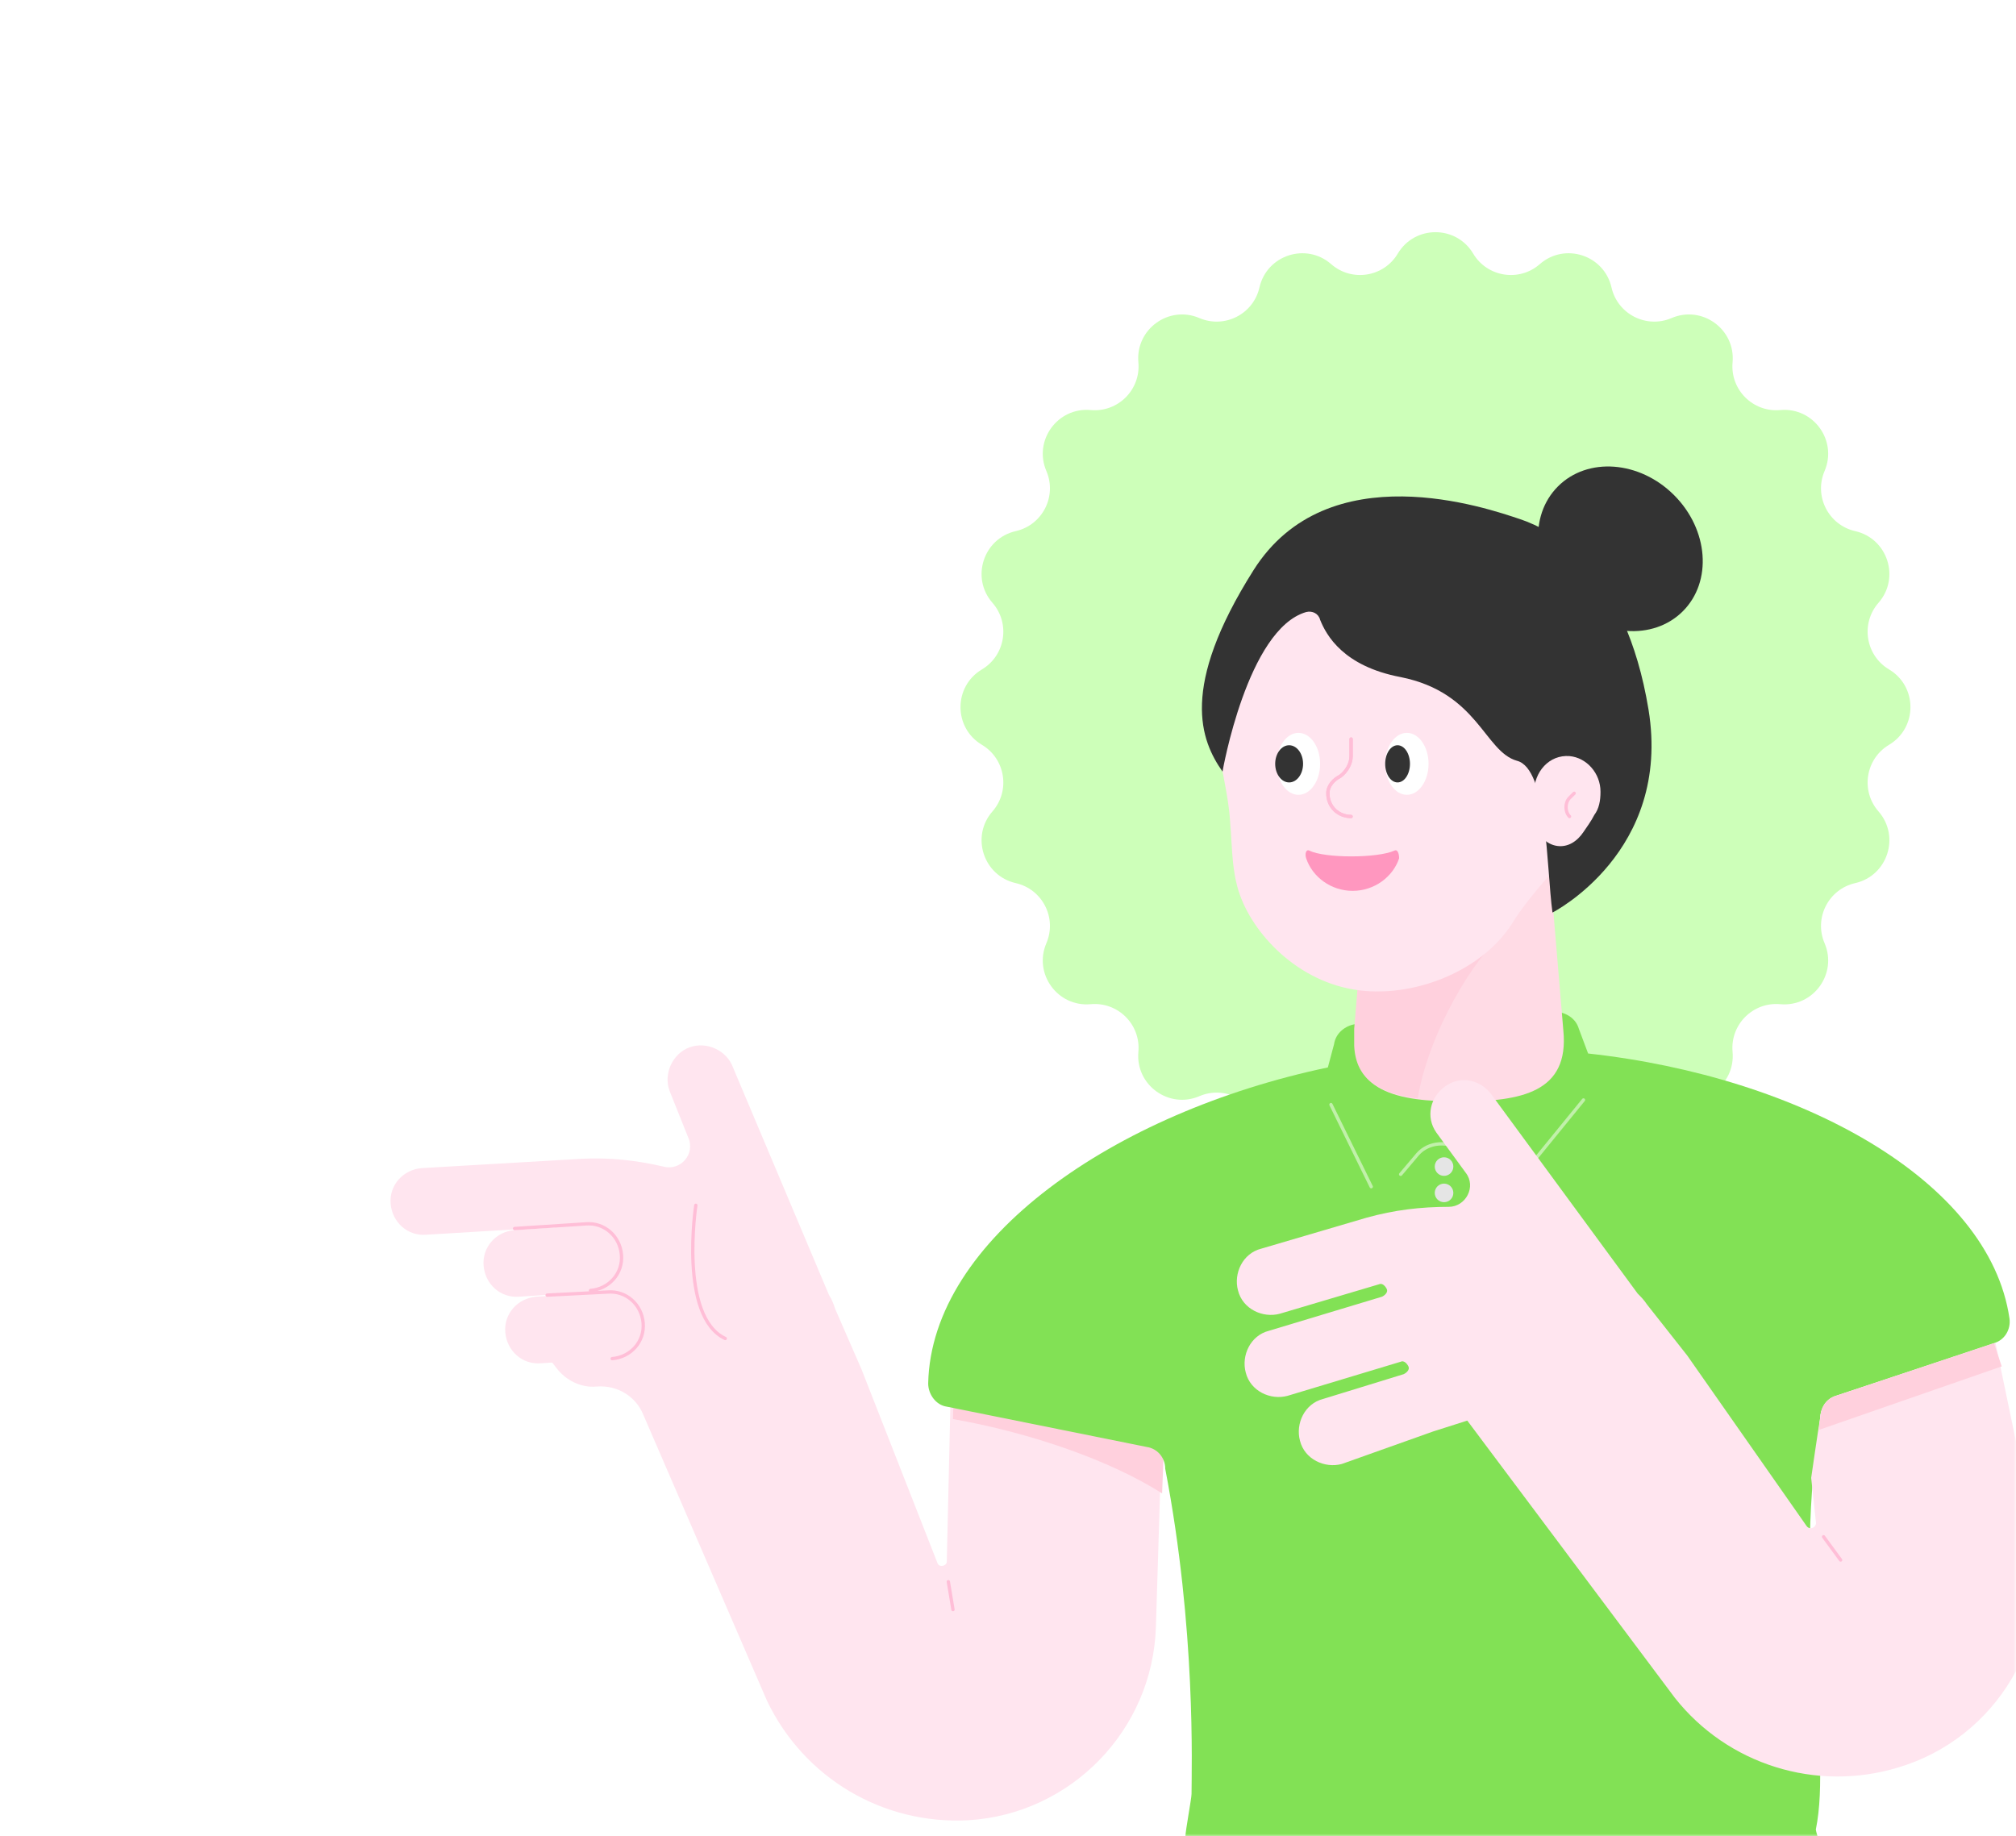 <svg width="382" height="348" viewBox="0 0 382 348" fill="none" xmlns="http://www.w3.org/2000/svg">
<mask id="mask0" mask-type="alpha" maskUnits="userSpaceOnUse" x="0" y="0" width="382" height="348">
<path d="M382 348L3.05176e-05 348L2.19259e-06 24C1.03382e-06 10.745 10.745 2.02057e-06 24 8.61793e-07L358 -2.83374e-05C371.255 -2.94962e-05 382 10.745 382 24L382 348Z" fill="#646EDC"/>
</mask>
<g mask="url(#mask0)">
<g filter="url(#filter0_d)">
<path d="M264.857 44.057C268.083 38.648 275.917 38.648 279.143 44.057V44.057C281.803 48.518 287.856 49.476 291.764 46.056V46.056C296.504 41.908 303.955 44.329 305.352 50.471V50.471C306.503 55.535 311.963 58.317 316.737 56.272V56.272C322.526 53.792 328.865 58.397 328.295 64.669V64.669C327.825 69.842 332.158 74.175 337.33 73.705V73.705C343.603 73.135 348.208 79.474 345.728 85.263V85.263C343.683 90.037 346.465 95.497 351.529 96.648V96.648C357.671 98.045 360.092 105.496 355.944 110.236V110.236C352.524 114.144 353.482 120.197 357.943 122.857V122.857C363.352 126.083 363.352 133.917 357.943 137.143V137.143C353.482 139.803 352.524 145.856 355.944 149.764V149.764C360.092 154.504 357.671 161.955 351.529 163.352V163.352C346.465 164.503 343.683 169.963 345.728 174.737V174.737C348.208 180.526 343.603 186.865 337.33 186.295V186.295C332.158 185.825 327.825 190.158 328.295 195.33V195.33C328.865 201.603 322.526 206.208 316.737 203.728V203.728C311.963 201.683 306.503 204.465 305.352 209.529V209.529C303.955 215.671 296.504 218.092 291.764 213.944V213.944C287.856 210.524 281.803 211.482 279.143 215.943V215.943C275.917 221.352 268.083 221.352 264.857 215.943V215.943C262.197 211.482 256.144 210.524 252.236 213.944V213.944C247.496 218.092 240.045 215.671 238.648 209.529V209.529C237.497 204.465 232.037 201.683 227.263 203.728V203.728C221.474 206.208 215.135 201.603 215.705 195.33V195.33C216.175 190.158 211.842 185.825 206.67 186.295V186.295C200.397 186.865 195.792 180.526 198.272 174.737V174.737C200.317 169.963 197.535 164.503 192.471 163.352V163.352C186.329 161.955 183.908 154.504 188.056 149.764V149.764C191.476 145.856 190.518 139.803 186.057 137.143V137.143C180.648 133.917 180.648 126.083 186.057 122.857V122.857C190.518 120.197 191.476 114.144 188.056 110.236V110.236C183.908 105.496 186.329 98.045 192.471 96.648V96.648C197.535 95.497 200.317 90.037 198.272 85.263V85.263C195.792 79.474 200.397 73.135 206.67 73.705V73.705C211.842 74.175 216.175 69.842 215.705 64.669V64.669C215.135 58.397 221.474 53.792 227.263 56.272V56.272C232.037 58.317 237.497 55.535 238.648 50.471V50.471C240.045 44.329 247.496 41.908 252.236 46.056V46.056C256.144 49.476 262.197 48.518 264.857 44.057V44.057Z" fill="#CDFFB9"/>
<path d="M105.137 228.515L80.773 229.983C77.251 230.277 74.316 227.635 74.022 224.112C73.729 220.59 76.371 217.655 79.893 217.361L110.127 215.6C115.41 215.307 120.694 215.894 125.684 217.068C128.913 217.948 131.848 214.719 130.38 211.491L126.858 202.685C125.684 199.456 127.445 195.64 130.674 194.466C133.903 193.292 137.719 195.053 138.893 198.282L157.092 241.431C157.679 242.311 157.972 243.192 158.266 244.073L163.256 255.52L177.639 292.212C177.932 293.092 179.4 292.799 179.4 291.918L180.281 253.759L220.495 256.694L219.027 304.247C218.44 323.913 202.883 339.764 183.51 340.938C167.365 341.819 152.395 333.013 145.35 318.336L121.868 264.033C120.4 260.51 116.878 258.456 113.062 258.749C110.127 259.043 107.191 257.575 105.43 255.227L101.321 249.943L108.659 244.366L105.137 228.515Z" fill="#FFE5EF"/>
<path d="M111.888 240.844L98.385 241.724C94.863 242.018 91.928 239.376 91.634 235.854C91.341 232.331 93.982 229.396 97.505 229.102L111.007 228.222C114.53 227.928 117.465 230.57 117.758 234.092C118.052 237.615 115.41 240.55 111.888 240.844Z" fill="#FFE5EF"/>
<path d="M115.997 253.465L102.495 254.346C98.972 254.639 96.037 251.997 95.744 248.475C95.45 244.953 98.092 242.017 101.614 241.724L115.117 240.843C118.639 240.55 121.574 243.191 121.868 246.714C122.162 250.236 119.52 253.172 115.997 253.465Z" fill="#FFE5EF"/>
<path d="M97.505 228.809L111.007 227.928C114.529 227.635 117.465 230.276 117.758 233.799C118.052 237.321 115.41 240.256 111.888 240.55" stroke="#FFBED7" stroke-width="0.63" stroke-miterlimit="10" stroke-linecap="round" stroke-linejoin="round"/>
<path d="M103.669 241.43L115.117 240.843C118.639 240.55 121.574 243.191 121.868 246.714C122.161 250.236 119.52 253.172 115.997 253.465" stroke="#FFBED7" stroke-width="0.63" stroke-miterlimit="10" stroke-linecap="round" stroke-linejoin="round"/>
<path d="M131.848 224.406C131.848 224.406 128.619 245.54 137.425 249.649" stroke="#FFBED7" stroke-width="0.63" stroke-miterlimit="10" stroke-linecap="round" stroke-linejoin="round"/>
<path d="M179.694 295.735L180.574 301.018" stroke="#FFBED7" stroke-width="0.63" stroke-miterlimit="10" stroke-linecap="round" stroke-linejoin="round"/>
<path d="M180.868 253.465L221.082 256.4L220.201 279.002C210.514 272.838 195.544 267.554 180.574 264.913L180.868 253.465Z" fill="#FFD0DD"/>
<path d="M251.609 198.281L252.783 193.878C253.076 191.824 254.837 190.356 256.892 190.062L294.464 187.714C296.519 187.714 298.574 188.888 299.161 190.943L300.922 195.64C341.136 200.043 376.947 219.709 380.762 245.833C381.056 247.888 379.882 249.943 377.827 250.53L347.887 260.51C346.126 261.097 345.245 262.565 344.952 264.032L344.658 266.968C339.668 298.963 347.3 326.848 344.071 342.699C344.365 344.754 346.713 348.276 342.31 347.982H237.226C234.263 347.982 230.263 347.982 227.539 347.982C227.245 347.982 226.952 347.982 226.952 347.982C223.43 347.102 224.31 345.634 224.604 344.167C224.604 342.992 225.778 336.828 225.778 335.948C225.778 331.251 226.658 304.833 220.788 274.306C220.788 272.251 219.32 270.49 217.265 270.197L179.4 262.565C177.345 262.271 175.877 260.217 175.877 258.162C176.465 230.863 211.101 206.794 251.609 198.281Z" fill="#82E155"/>
<path d="M273.623 218.829C274.596 218.829 275.385 218.04 275.385 217.067C275.385 216.095 274.596 215.306 273.623 215.306C272.651 215.306 271.862 216.095 271.862 217.067C271.862 218.04 272.651 218.829 273.623 218.829Z" fill="#E5E5E5"/>
<path d="M273.623 223.819C274.596 223.819 275.385 223.031 275.385 222.058C275.385 221.085 274.596 220.297 273.623 220.297C272.651 220.297 271.862 221.085 271.862 222.058C271.862 223.031 272.651 223.819 273.623 223.819Z" fill="#E5E5E5"/>
<path opacity="0.5" d="M252.196 205.326L259.827 220.883" stroke="white" stroke-width="0.63" stroke-miterlimit="10" stroke-linecap="round" stroke-linejoin="round"/>
<path opacity="0.5" d="M265.405 218.536L268.633 214.72C270.688 212.372 274.504 212.078 277.146 214.133L284.484 220.591C285.365 221.178 286.539 221.178 287.126 220.297L300.041 204.446" stroke="white" stroke-width="0.63" stroke-miterlimit="10" stroke-linecap="round" stroke-linejoin="round"/>
<path d="M292.997 152.784H259.828L256.892 191.237C255.425 202.978 264.818 204.739 276.559 204.739C288.3 204.739 297.4 202.978 296.225 191.237L292.997 152.784Z" fill="#FFDBE5"/>
<path d="M285.365 172.45C279.201 177.44 270.688 191.823 268.633 204.151C261.882 203.271 256.892 200.922 256.599 194.171C256.599 192.997 256.599 191.823 256.599 191.236V190.942L258.066 173.331L285.365 172.45Z" fill="#FFD0DD"/>
<path d="M230.474 132.53C230.474 110.809 248.673 93.49 270.395 94.371C289.768 95.252 305.618 111.396 306.499 130.769C306.793 139.575 304.151 148.087 299.454 154.545C295.345 160.416 290.355 164.819 286.539 170.983C280.375 180.669 266.285 185.659 255.425 183.311C244.27 180.963 236.051 171.276 234.29 163.351C233.41 159.829 233.41 155.426 233.116 152.197C232.823 146.326 231.061 140.749 230.474 134.585C230.474 133.998 230.474 133.411 230.474 132.53Z" fill="#FFE5EF"/>
<path d="M294.171 168.928C294.171 168.928 316.773 157.48 312.37 130.475C307.967 103.764 294.171 96.425 288.007 94.371C281.842 92.316 251.609 81.749 237.519 104.057C223.43 126.366 227.539 136.346 231.648 142.216C231.648 142.216 236.345 115.211 247.499 111.983C248.673 111.689 249.847 112.276 250.141 113.45C251.315 116.386 254.544 122.256 265.405 124.311C280.081 127.246 281.255 138.4 287.419 140.162C293.29 141.629 292.997 160.415 294.171 168.928Z" fill="#333333"/>
<path d="M290.648 146.326C290.648 142.217 293.583 138.988 297.399 139.281C300.628 139.575 303.27 142.51 303.27 146.033C303.27 147.794 302.976 149.262 302.096 150.436C301.509 151.61 300.628 152.784 300.041 153.665C298.867 155.426 297.106 156.6 295.051 156.306C292.996 156.013 291.235 154.252 290.942 151.903C290.942 151.316 290.648 150.729 290.942 150.142C290.942 148.968 290.942 147.794 290.942 146.62C290.648 146.62 290.648 146.62 290.648 146.326Z" fill="#FFE5EF"/>
<path d="M318.873 111.832C324.49 106.215 323.747 96.365 317.213 89.831C310.679 83.297 300.829 82.553 295.212 88.17C289.595 93.787 290.338 103.637 296.872 110.171C303.406 116.705 313.256 117.448 318.873 111.832Z" fill="#333333"/>
<path d="M246.032 146.62C248.301 146.62 250.141 143.991 250.141 140.749C250.141 137.507 248.301 134.879 246.032 134.879C243.762 134.879 241.922 137.507 241.922 140.749C241.922 143.991 243.762 146.62 246.032 146.62Z" fill="white"/>
<path d="M266.579 146.62C268.848 146.62 270.688 143.991 270.688 140.749C270.688 137.507 268.848 134.879 266.579 134.879C264.309 134.879 262.469 137.507 262.469 140.749C262.469 143.991 264.309 146.62 266.579 146.62Z" fill="white"/>
<path d="M244.27 144.271C245.729 144.271 246.912 142.694 246.912 140.749C246.912 138.803 245.729 137.226 244.27 137.226C242.811 137.226 241.628 138.803 241.628 140.749C241.628 142.694 242.811 144.271 244.27 144.271Z" fill="#333333"/>
<path d="M264.817 144.271C266.114 144.271 267.166 142.694 267.166 140.749C267.166 138.803 266.114 137.226 264.817 137.226C263.521 137.226 262.469 138.803 262.469 140.749C262.469 142.694 263.521 144.271 264.817 144.271Z" fill="#333333"/>
<path d="M264.23 157.187C261.002 158.655 251.022 158.655 248.086 157.187C247.499 156.894 247.206 157.775 247.499 158.655C248.673 162.177 252.196 164.819 256.305 164.819C260.415 164.819 263.937 162.177 265.111 158.655C265.111 157.775 264.818 156.894 264.23 157.187Z" fill="#FF97BF"/>
<path d="M298.28 146.326L297.399 147.207C296.519 148.087 296.519 149.848 297.399 150.729" stroke="#FFBED7" stroke-width="0.63" stroke-miterlimit="10" stroke-linecap="round" stroke-linejoin="round"/>
<path d="M256.012 150.729C253.663 150.729 251.609 148.968 251.609 146.326C251.609 144.858 252.783 143.684 253.957 143.097C255.131 142.217 256.012 140.749 256.012 139.281V136.052" stroke="#FFBED7" stroke-width="0.63" stroke-miterlimit="10" stroke-linecap="round" stroke-linejoin="round"/>
<path d="M256.012 150.729C253.663 150.729 251.609 148.968 251.609 146.326C251.609 144.858 252.783 143.684 253.957 143.097C255.131 142.217 256.012 140.749 256.012 139.281V136.052" stroke="#FFBED7" stroke-width="0.63" stroke-miterlimit="10" stroke-linecap="round" stroke-linejoin="round"/>
<path d="M343.19 276.067L344.071 284.286C344.365 285.46 342.897 286.047 342.31 285.167L319.708 252.878L312.076 243.192C311.489 242.311 310.902 241.724 310.315 241.137L282.723 203.565C280.668 200.63 276.852 199.749 273.917 201.804C270.982 203.858 270.101 207.674 272.156 210.61L277.733 218.241C279.788 220.883 277.733 224.699 274.504 224.699C269.221 224.699 264.23 225.286 258.947 226.754L238.987 232.624C235.464 233.505 233.703 237.321 234.584 240.55C235.464 244.072 239.28 245.833 242.509 244.953L261.295 239.376C261.882 239.082 262.469 239.669 262.763 240.256C263.056 240.843 262.469 241.43 261.882 241.724L240.454 248.182C236.932 249.062 235.171 252.878 236.051 256.107C236.932 259.629 240.748 261.391 243.977 260.51L265.405 254.052C265.992 253.759 266.579 254.346 266.872 254.933C267.166 255.52 266.579 256.107 265.992 256.401L250.728 261.097C247.206 261.978 245.444 265.794 246.325 269.022C247.206 272.545 251.022 274.306 254.25 273.425L271.569 267.261L278.026 265.206L317.36 317.749C327.34 330.37 344.071 335.654 359.628 330.957C378.414 325.38 389.568 306.301 385.753 287.221L378.121 250.53L347.887 260.51C347.887 260.51 345.245 261.097 344.952 264.326C344.365 267.848 343.19 276.067 343.19 276.067Z" fill="#FFE5EF"/>
<path d="M345.539 287.221L348.768 291.624" stroke="#FFBED7" stroke-width="0.63" stroke-miterlimit="10" stroke-linecap="round" stroke-linejoin="round"/>
<path d="M377.827 250.53L347.887 260.51C347.887 260.51 345.245 261.097 344.952 264.326C344.952 264.913 344.658 266.087 344.658 266.968L379.295 254.933L377.827 250.53Z" fill="#FFD0DD"/>
</g>
</g>
<defs>
<filter id="filter0_d" x="58" y="28" width="344.498" height="340" filterUnits="userSpaceOnUse" color-interpolation-filters="sRGB">
<feFlood flood-opacity="0" result="BackgroundImageFix"/>
<feColorMatrix in="SourceAlpha" type="matrix" values="0 0 0 0 0 0 0 0 0 0 0 0 0 0 0 0 0 0 127 0"/>
<feOffset dy="4"/>
<feGaussianBlur stdDeviation="8"/>
<feColorMatrix type="matrix" values="0 0 0 0 0 0 0 0 0 0 0 0 0 0 0 0 0 0 0.08 0"/>
<feBlend mode="normal" in2="BackgroundImageFix" result="effect1_dropShadow"/>
<feBlend mode="normal" in="SourceGraphic" in2="effect1_dropShadow" result="shape"/>
</filter>
</defs>
</svg>
